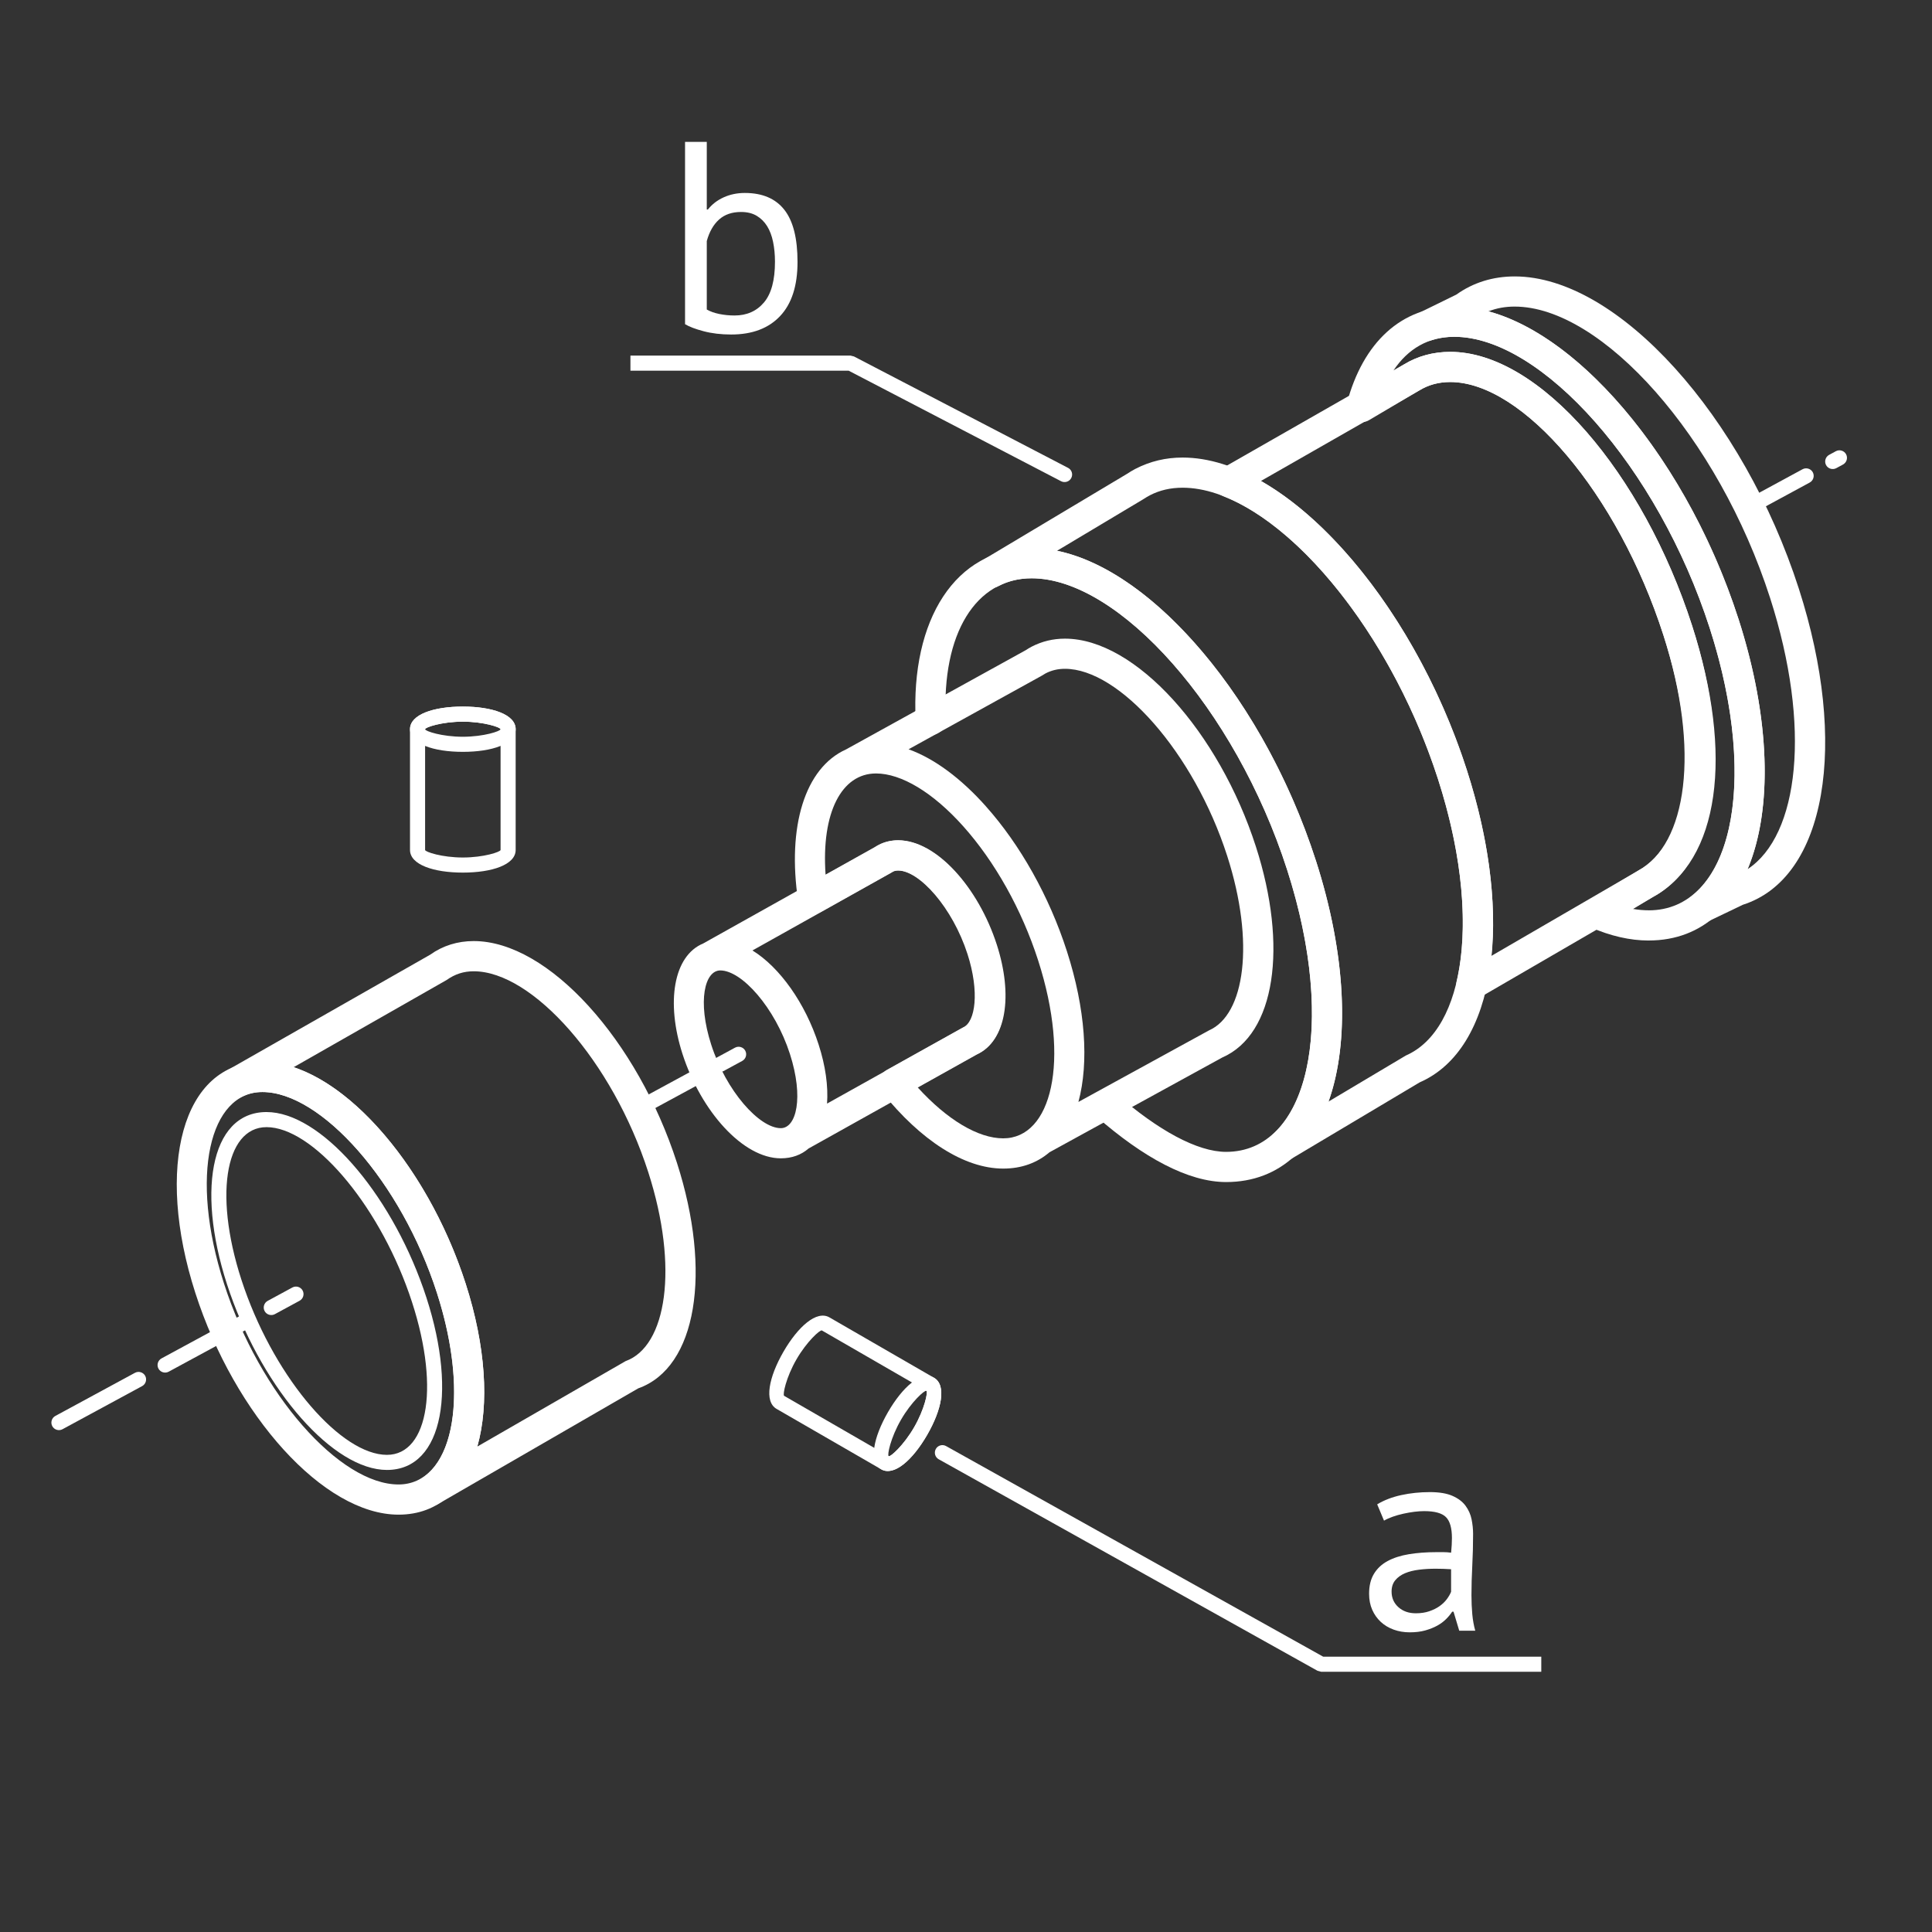 <svg height="64" viewBox="0 0 64 64" width="64" xmlns="http://www.w3.org/2000/svg"><rect x="0" y="0" width="64" height="64" fill="#333333" stroke="none"/><g fill="#fff" fill-rule="evenodd"><g fill-rule="nonzero"><path d="m57.589 20.503c1.057 3.283 1.142 6.304.3 8.29 1.705-1.117 2.123-4.714.748-8.984-1.72-5.34-5.575-9.653-8.462-9.653-.309 0-.593.05-.869.158 3.165.857 6.643 5.099 8.282 10.189zm-10.55-10.154 1.204-.59c.555-.397 1.209-.602 1.933-.602 3.428 0 7.576 4.641 9.414 10.347 1.653 5.134.911 9.583-1.854 10.467l-1.178.565c-.541.26-.997-.479-.522-.846 1.604-1.241 1.919-4.788.602-8.88-1.72-5.34-5.575-9.653-8.462-9.653-.272 0-.525.039-.759.116-.589.193-.933-.648-.377-.923z"/><path d="m48.99 33.061c-.379.22-.838-.12-.738-.546.411-1.758.209-4.146-.616-6.705-1.437-4.464-4.41-8.315-7.121-9.376-.391-.153-.431-.691-.066-.9l6.065-3.465c.451-.273.966-.413 1.528-.413 2.957 0 6.385 4.023 8.011 9.072 1.362 4.23.837 7.837-1.301 8.988zm5.267-4.214c1.622-.867 2.077-3.981.844-7.812-1.508-4.683-4.658-8.379-7.059-8.379-.381 0-.717.091-1.02.275l-5.251 3.001c2.741 1.563 5.446 5.309 6.818 9.572.723 2.244.998 4.385.815 6.161z"/><path d="m54.616 31.156c-.621 0-1.27-.151-1.932-.44-.372-.163-.405-.677-.058-.886l1.641-.989c1.676-.925 2.09-3.907.834-7.807-1.508-4.683-4.658-8.379-7.059-8.379-.381 0-.717.091-1.014.271l-1.673.99c-.385.228-.853-.126-.738-.559.533-2.005 1.798-3.202 3.558-3.202 3.428 0 7.576 4.641 9.414 10.347 1.866 5.795.653 10.653-2.973 10.653zm0-1c2.689 0 3.712-4.096 2.021-9.347-1.72-5.34-5.575-9.653-8.462-9.653-.845 0-1.532.387-2.02 1.125l.36-.213c.451-.273.966-.413 1.528-.413 2.957 0 6.385 4.023 8.011 9.072 1.385 4.3.903 7.772-1.286 8.979l-.67.404c.178.03.351.045.519.045z"/><path d="m42.691 38.439c-.528.315-1.048-.415-.578-.812 1.54-1.299 1.819-4.799.525-8.818-1.72-5.34-5.575-9.653-8.462-9.653-.41 0-.777.089-1.101.261-.252.134-.565.03-.687-.228-.114-.242-.029-.52.191-.651l4.753-2.84c.087-.058.177-.112.273-.163.498-.257 1.014-.378 1.571-.378 3.428 0 7.576 4.641 9.414 10.347 1.589 4.935.97 9.248-1.562 10.351zm-9.399-19.677-.004-.009-.452.213.005.009zm10.297 9.741c1.005 3.12 1.132 6.005.418 7.989l2.563-1.526c1.975-.863 2.518-4.65 1.067-9.157-1.72-5.34-5.575-9.653-8.462-9.653-.4 0-.759.084-1.075.247-.092.049-.154.086-.235.139l-2.849 1.703c3.24.667 6.883 5.012 8.572 10.258z"/><path d="m36.321 36.988c1.553 1.357 3.04 2.169 4.295 2.169 3.626 0 4.839-4.858 2.973-10.653-1.837-5.706-5.985-10.347-9.414-10.347-2.531 0-4.008 2.376-3.842 5.716.014.276.248.488.524.474.276-.014.488-.248.474-.524-.141-2.837.996-4.666 2.843-4.666 2.887 0 6.742 4.313 8.462 9.653 1.691 5.25.668 9.347-2.021 9.347-.949 0-2.251-.711-3.637-1.922-.208-.182-.524-.16-.706.048-.182.208-.16.524.048.706z"/><path d="m32.655 26.706-.746.666c-1.004-1.123-2.053-1.75-2.89-1.75-1.137 0-1.815 1.289-1.671 3.351l1.629-.911c.039-.026.077-.048.129-.076.194-.1.408-.15.636-.15 1.253 0 2.645 1.557 3.258 3.459.542 1.683.323 3.207-.65 3.63l-1.955 1.092c.983 1.081 2.01 1.692 2.838 1.692 1.598 0 2.234-2.549 1.158-5.891-.545-1.694-1.44-3.281-2.483-4.447l.746-.666c1.137 1.272 2.102 2.983 2.689 4.807.612 1.899.736 3.675.381 4.991l4.325-2.37c1.186-.519 1.529-2.905.603-5.781-1.105-3.431-3.577-6.197-5.373-6.197-.237 0-.444.05-.641.151-.036.019-.072.041-.142.085l-4.398 2.43c.855.308 1.733.961 2.556 1.883zm1.322-5.167c.062-.041.126-.079.197-.117.345-.178.71-.266 1.105-.266 2.337 0 5.102 3.094 6.325 6.891 1.064 3.303.646 6.217-1.114 6.984l-5.724 3.139c-.408.348-.92.541-1.532.541-1.3 0-2.739-.944-4.004-2.518-.194-.241-.124-.599.146-.75l2.531-1.411c.403-.176.547-1.173.142-2.429-.495-1.536-1.594-2.766-2.306-2.766-.07 0-.128.014-.173.036-.018.01-.028.015-.071.042l-2.32 1.299c-.305.171-.687-.016-.739-.362-.37-2.468.221-4.414 1.587-5.027z"/><path d="m23.297 31.252 5.701-3.19c.039-.026.077-.048.129-.076.194-.1.408-.15.636-.15 1.253 0 2.645 1.557 3.258 3.459.538 1.67.327 3.183-.669 3.641l-5.568 3.11c-.239.208-.545.325-.918.325-1.253 0-2.645-1.557-3.258-3.459-.549-1.705-.303-3.251.69-3.66zm8.586 2.801.044-.022c.403-.176.547-1.173.142-2.429-.495-1.536-1.594-2.766-2.306-2.766-.07 0-.128.014-.173.036-.018.01-.028.015-.071.042l-4.593 2.571c.907.559 1.752 1.75 2.193 3.12.226.7.32 1.373.278 1.953zm-6.017 3.319c.514 0 .767-1.013.301-2.459-.495-1.536-1.594-2.766-2.306-2.766-.514 0-.767 1.013-.301 2.459.495 1.536 1.594 2.766 2.306 2.766z"/><path d="m16.582 24.156c0-.064-.559-.25-1.25-.25-.691 0-1.25.186-1.25.25v4c0 .064.559.25 1.25.25.691 0 1.25-.186 1.25-.25zm.5 0v4c0 .489-.784.75-1.75.75s-1.75-.261-1.75-.75v-4c0-.489.784-.75 1.75-.75s1.75.261 1.75.75z"/><path d="m15.332 24.906c-.966 0-1.75-.261-1.75-.75 0-.489.784-.75 1.75-.75s1.75.261 1.75.75c0 .489-.784.75-1.75.75zm0-.5c.691 0 1.25-.186 1.25-.25 0-.064-.559-.25-1.25-.25-.691 0-1.25.186-1.25.25 0 .064.559.25 1.25.25z"/><path d="m26.384 45.031c-.346.598-.464 1.176-.408 1.208l3.464 2c.055.032.496-.359.842-.958.346-.598.464-1.176.408-1.208l-3.464-2c-.055-.032-.496.359-.842.958zm4.556.609c.423.244.257 1.054-.225 1.891-.483.836-1.101 1.385-1.525 1.141l-3.464-2c-.423-.244-.257-1.054.225-1.891.483-.836 1.101-1.385 1.525-1.141z"/><path d="m30.714 47.531c-.483.836-1.101 1.385-1.525 1.141-.423-.244-.257-1.054.225-1.891.483-.836 1.101-1.385 1.525-1.141s.257 1.054-.225 1.891zm-.433-.25c.346-.598.464-1.176.408-1.208s-.496.359-.842.958c-.346.598-.464 1.176-.408 1.208.055.032.496-.359.842-.958z"/><path d="m13.994 48.957c1.148-.727 1.42-3.21.48-6.129-1.186-3.683-3.841-6.653-5.781-6.653-.255 0-.482.053-.682.155-.58.297-1.041-.557-.475-.88l6.715-3.825c.415-.297.904-.451 1.442-.451 2.481 0 5.429 3.298 6.732 7.347 1.164 3.615.661 6.781-1.282 7.47l-6.628 3.83c-.251.145-.572.047-.699-.214-.116-.238-.038-.515.177-.651zm.721.212-.005-.009-.449.219.006.009zm6.01-4.081c1.355-.487 1.769-3.093.749-6.26-1.186-3.683-3.841-6.653-5.781-6.653-.332 0-.617.09-.903.292l-5.062 2.885c2.219.735 4.571 3.672 5.697 7.169.666 2.068.788 3.994.385 5.399z"/><path d="m13.202 50.175c-2.481 0-5.429-3.298-6.732-7.347-1.333-4.138-.455-7.653 2.224-7.653 2.481 0 5.429 3.298 6.732 7.347 1.333 4.138.455 7.653-2.224 7.653zm0-1c1.742 0 2.429-2.753 1.272-6.347-1.186-3.683-3.841-6.653-5.781-6.653-1.742 0-2.429 2.753-1.272 6.347 1.186 3.683 3.841 6.653 5.781 6.653z"/><path d="m12.818 48.694c-1.774 0-4.062-2.62-5.195-5.845-1.15-3.274-.683-6.011 1.206-6.011 1.774 0 4.062 2.62 5.195 5.845 1.15 3.274.683 6.011-1.206 6.011zm0-.5c1.386 0 1.787-2.348.734-5.345-1.07-3.047-3.223-5.511-4.723-5.511-1.386 0-1.787 2.348-.734 5.345 1.07 3.047 3.223 5.511 4.723 5.511z"/><path d="m2.071 47.345 2.638-1.429c.121-.066.166-.218.101-.339-.066-.121-.218-.166-.339-.101l-2.638 1.429c-.121.066-.166.218-.101.339.066.121.218.166.339.101zm3.517-1.906 2.638-1.429c.121-.066.166-.218.101-.339-.066-.121-.218-.166-.339-.101l-2.638 1.429c-.121.066-.166.218-.101.339.066.121.218.166.339.101zm3.517-1.906.819-.444c.121-.066.166-.218.101-.339-.066-.121-.218-.166-.339-.101l-.819.444c-.121.066-.166.218-.101.339.066.121.218.166.339.101z"/><path d="m21.329 36.91 1.758-.953c.121-.066.166-.218.101-.339s-.218-.166-.339-.101l-1.758.953c-.121.066-.166.218-.101.339s.218.166.339.101zm2.638-1.429.62-.336c.121-.066.166-.218.101-.339s-.218-.166-.339-.101l-.62.336c-.121.066-.166.218-.101.339s.218.166.339.101z"/><path d="m58.192 16.937 1.758-.953c.121-.066.166-.218.101-.339-.066-.121-.218-.166-.339-.101l-1.758.953c-.121.066-.166.218-.101.339s.218.166.339.101zm2.638-1.429.223-.121c.121-.066.166-.218.101-.339s-.218-.166-.339-.101l-.223.121c-.121.066-.166.218-.101.339s.218.166.339.101z"/><path d="m31 48c-.067.121-.024.273.096.34l12.55 7.008.122.032h7.289v-.5h-7.224l-12.493-6.977c-.121-.067-.273-.024-.34.096z"/><path d="m21 12c-.064.122-.017.272.105.336 0.0 0.0.001 0.0.001 0l7.092 3.691.116.029h7.289v-.5h-7.228l-7.037-3.662c-.123-.064-.274-.016-.338.106z" transform="matrix(-1 0 0 -1 56.487 27.835)"/></g><path d="m45.621 49.833c.228-.138.493-.24.796-.306s.619-.099.95-.099c.312 0 .562.042.751.126s.333.193.432.329.165.283.198.446.05.324.05.486c0 .36-.009.711-.027 1.053s-.027.666-.027.972c0 .222.009.432.027.63s.051.381.099.549h-.531l-.189-.63h-.045c-.054.084-.121.166-.203.247s-.178.153-.292.216-.246.115-.396.158c-.15.042-.321.063-.513.063s-.37-.03-.535-.09-.307-.145-.427-.257-.214-.244-.283-.401-.103-.333-.103-.531c0-.264.054-.484.162-.661s.259-.318.455-.423.429-.18.702-.225.574-.068.904-.068h.247c.081 0 .163.006.247.018.018-.18.027-.342.027-.486 0-.33-.066-.561-.198-.693s-.372-.198-.72-.198c-.102 0-.211.007-.329.022s-.237.036-.36.063-.24.06-.351.099-.208.082-.292.131zm1.278 3.609c.168 0 .318-.022.45-.068s.246-.102.342-.171.175-.145.238-.23.109-.165.14-.243v-.747c-.084-.006-.169-.011-.257-.013s-.172-.004-.257-.004c-.186 0-.367.01-.544.032s-.333.06-.468.117-.243.135-.324.234-.121.223-.121.373c0 .21.075.382.225.517s.342.203.576.203z"/><path d="m22.693 4.7h.72v2.241h.036c.138-.174.313-.309.526-.405s.445-.144.698-.144c.582 0 1.018.186 1.31.558s.436.948.436 1.728c0 .786-.192 1.383-.576 1.791s-.924.612-1.62.612c-.336 0-.64-.036-.913-.108s-.478-.15-.617-.234zm1.854 2.322c-.3 0-.543.084-.729.252s-.321.405-.405.711v2.268c.114.066.252.115.414.148s.33.05.504.05c.408 0 .733-.144.977-.432.243-.288.364-.738.364-1.35 0-.234-.021-.453-.063-.657s-.108-.378-.198-.522c-.09-.144-.205-.258-.346-.342s-.313-.126-.517-.126z"/></g></svg>
